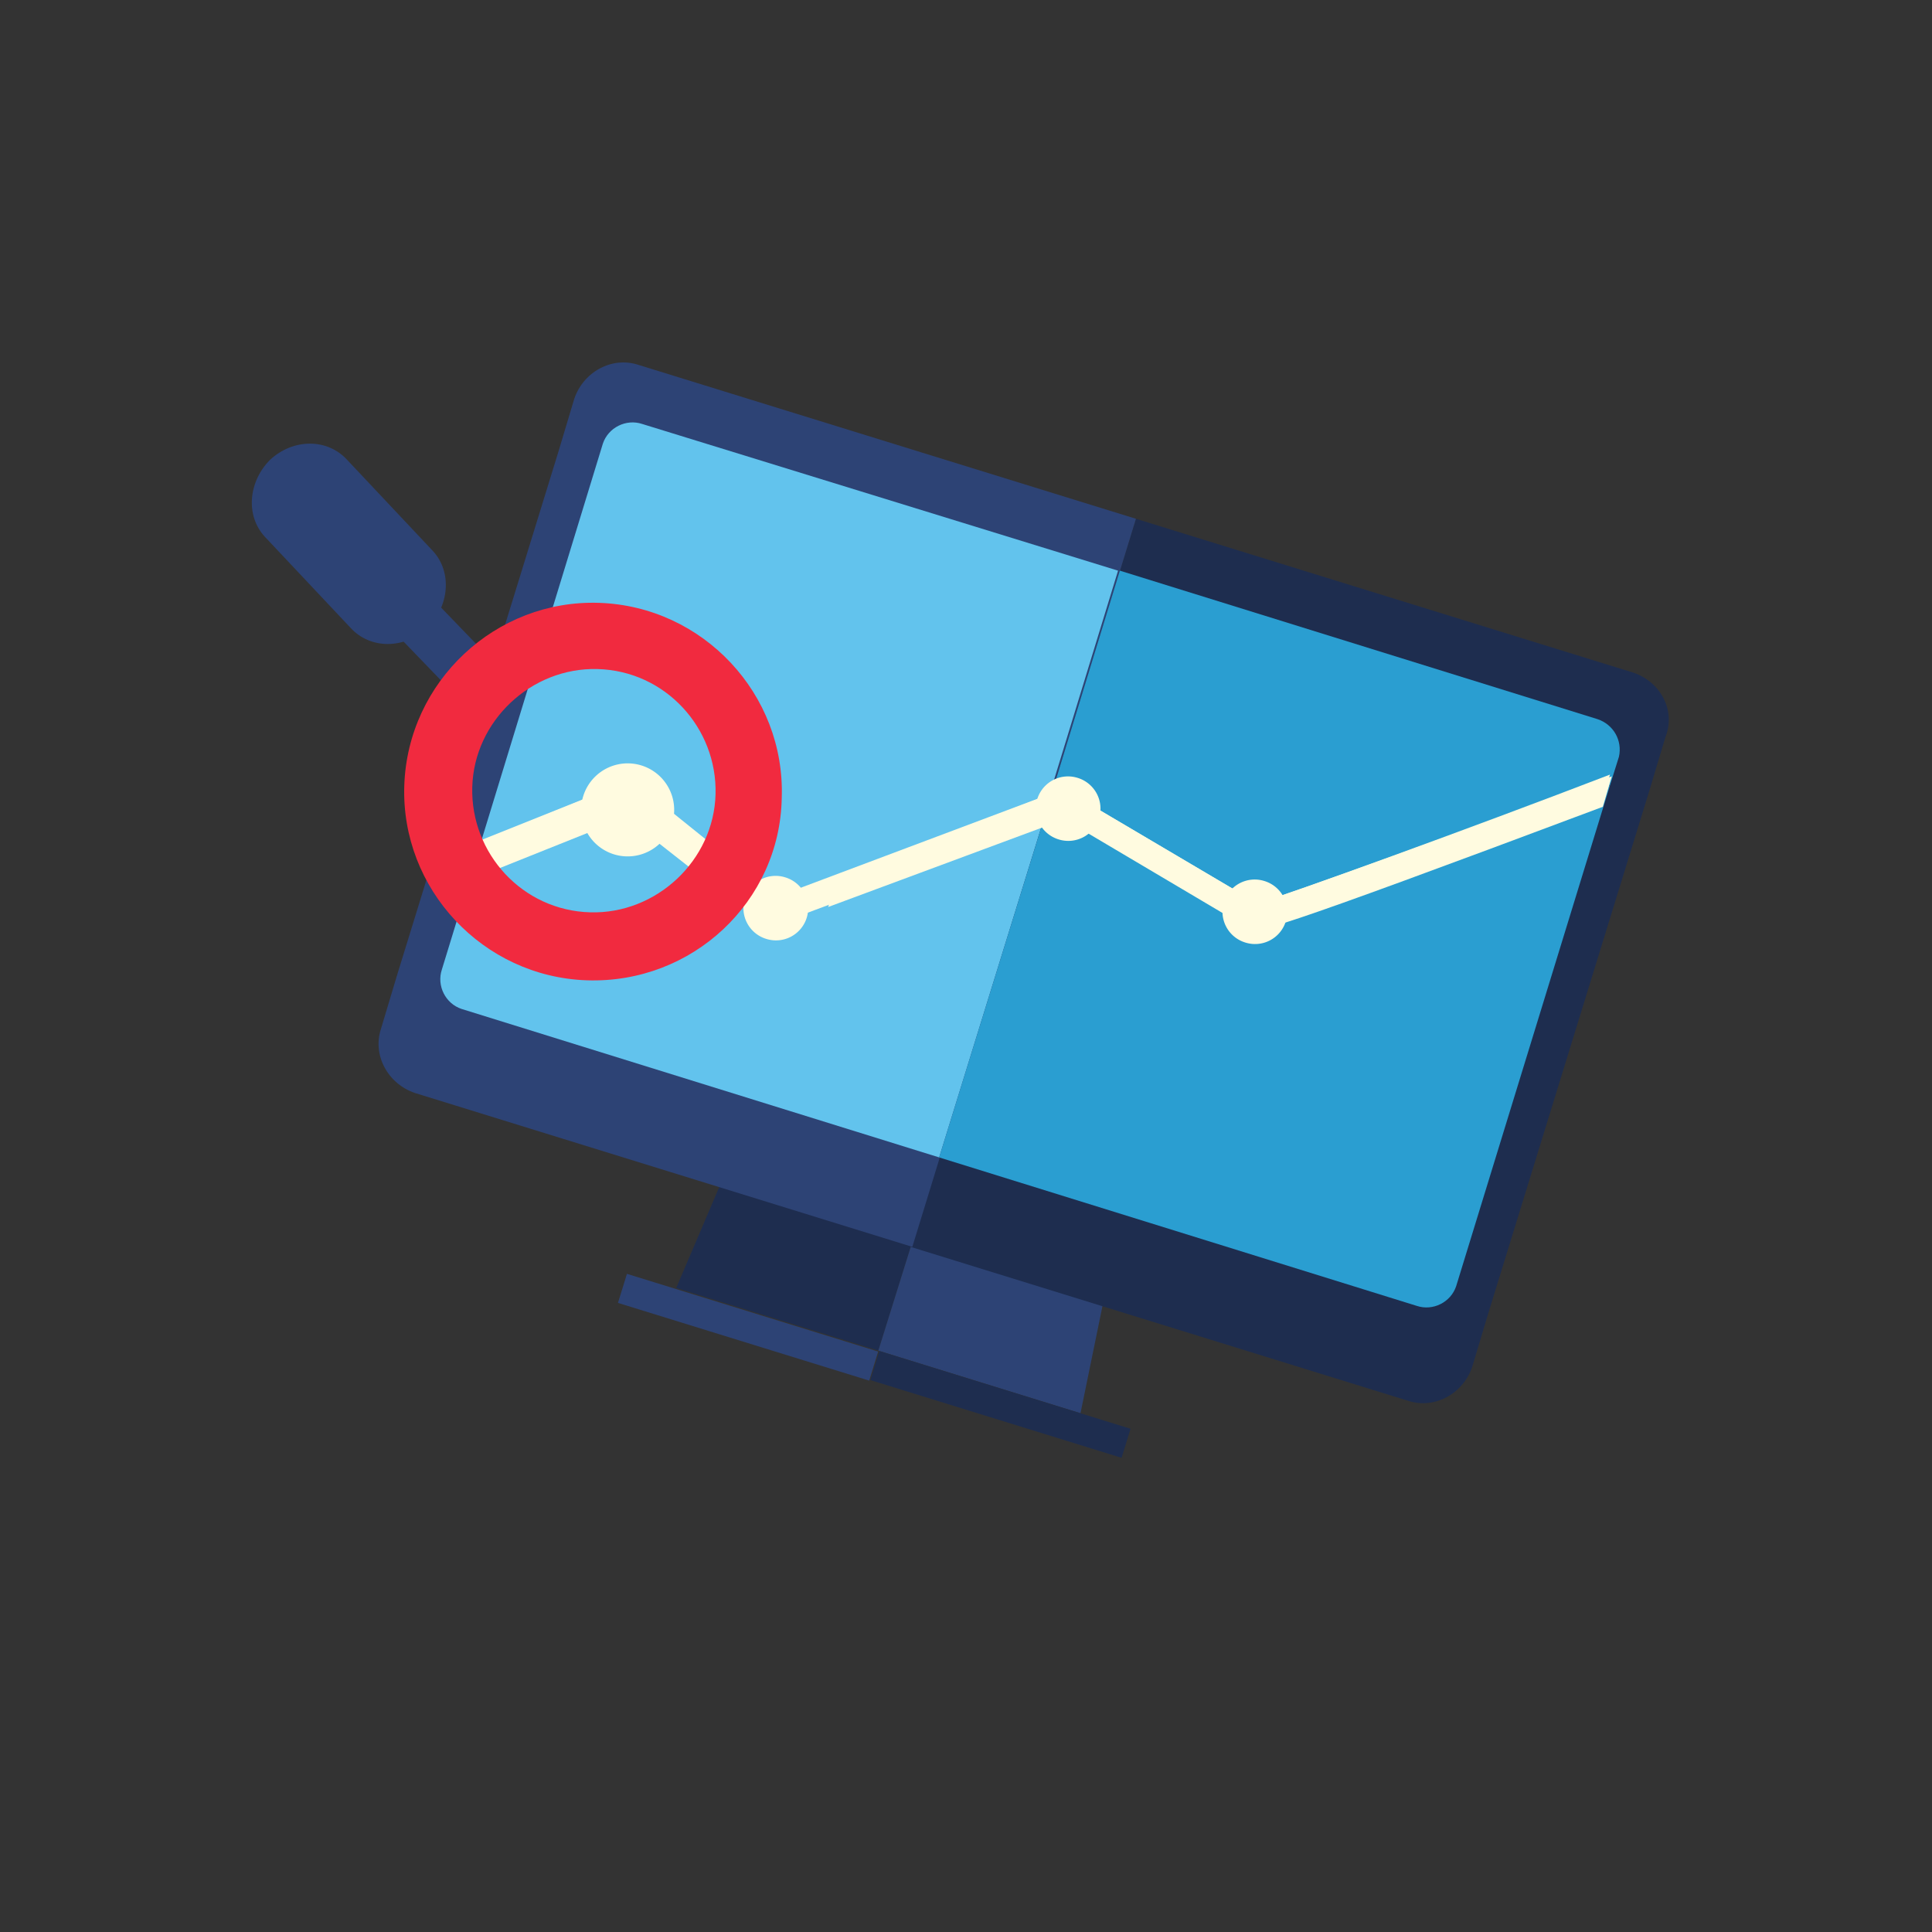 <svg class="svg-icon" style="width: 1em; height: 1em;vertical-align: middle;fill: currentColor;overflow: hidden;" viewBox="0 0 1024 1024" version="1.1" xmlns="http://www.w3.org/2000/svg"><rect x="0" y="0" width="1024" height="1024" fill="#333333" stroke="none"/><path d="M432.356 509.156L358.4 682.667l107.141 33.185L521.481 536.652z" fill="#1E2D4F" /><path d="M610.607 564.148L521.481 536.652l-55.941 179.2L572.681 749.037zM327.528 690.565l4.769-15.398 133.158 41.188-4.76 15.398z" fill="#2D4375" /><path d="M461.312 731.477l4.769-15.398 133.139 41.197-4.76 15.398z" fill="#1E2D4F" /><path d="M865.659 356.504L602.074 274.963 482.607 660.859l263.585 81.541c14.222 4.741 29.393-3.793 34.133-18.015l8.533-28.444 85.333-276.859 8.533-28.444c5.689-14.222-2.844-29.393-17.067-34.133z" fill="#1E2D4F" /><path d="M338.489 193.422c-14.222-4.741-29.393 3.793-34.133 18.015l-8.533 28.444-85.333 276.859-8.533 28.444c-4.741 14.222 3.793 29.393 18.015 34.133L483.556 660.859 602.074 274.963l-263.585-81.541z" fill="#2D4375" /><path d="M340.385 224.711c-8.533-2.844-18.015 1.896-20.859 10.43L252.207 455.111l80.593-34.133 78.696 61.63 142.222-53.096 38.874-127.052-252.207-77.748z" fill="#62C3ED" /><path d="M846.696 381.156l-253.156-78.696-38.874 127.052 9.481-3.793 101.452 59.733s151.704-54.993 187.733-69.215l4.741-15.17c1.896-8.533-2.844-17.067-11.378-19.911z" fill="#2A9ED1" /><path d="M412.444 483.556l-78.696-61.63-81.541 33.185-18.015 58.785c-2.844 8.533 1.896 18.015 10.43 20.859l253.156 78.696 56.889-183.941-142.222 54.044z" fill="#62C3ED" /><path d="M665.6 485.452l-101.452-59.733-9.481 3.793-56.889 183.941L750.933 692.148c8.533 2.844 18.015-1.896 20.859-10.43l81.541-265.481c-36.03 14.222-184.889 71.111-187.733 69.215z" fill="#2A9ED1" /><path d="M660.06 499.567a17.067 17.067 0 1 0 10.09-32.608 17.067 17.067 0 1 0-10.09 32.608Z" fill="#FFFBE0" /><path d="M561.096 444.905a17.067 17.067 0 1 0 10.094-32.607 17.067 17.067 0 1 0-10.094 32.607Z" fill="#FFFBE0" /><path d="M406.139 497.634a17.067 17.067 0 1 0 10.09-32.608 17.067 17.067 0 1 0-10.09 32.608Z" fill="#FFFBE0" /><path d="M325.39 452.802a24.652 24.652 0 1 0 14.58-47.099 24.652 24.652 0 1 0-14.58 47.099Z" fill="#FFFBE0" /><path d="M666.548 478.815l-99.556-58.785c-1.896-0.948-3.793-0.948-5.689-0.948l-148.859 55.941-75.852-58.785c-1.896-1.896-4.741-1.896-6.637-0.948l-75.852 30.341-2.844 9.481-1.896 5.689h3.793l77.748-31.289 75.852 58.785c1.896 0.948 3.793 1.896 6.637 0.948l149.807-55.941 97.659 57.837c3.793 2.844 5.689 3.793 187.733-64.474l4.741-16.119c-73.956 28.444-170.667 63.526-186.785 68.267z" fill="#FFFBE0" /><path d="M338.489 416.237c-2.844-1.896-5.689-1.896-8.533-0.948l-86.281 35.081-6.637 20.859 94.815-37.926 39.822 31.289 5.689-17.067-38.874-31.289zM666.548 478.815l-99.556-58.785c-1.896-0.948-3.793-0.948-5.689-0.948L443.733 464.593l-4.741 16.119 125.156-46.459 97.659 57.837c3.793 2.844 5.689 3.793 187.733-64.474l4.741-16.119C779.378 438.993 682.667 474.074 666.548 478.815z" fill="#FFFBE0" /><path d="M212.385 338.489c-4.741-5.689-4.741-13.274 0.948-18.963 5.689-4.741 13.274-4.741 18.963 0.948l25.6 26.548c4.741 5.689 4.741 13.274-0.948 18.963-5.689 4.741-13.274 4.741-18.963-0.948l-25.6-26.548z" fill="#2D4375" /><path d="M140.326 284.444c-10.43-11.378-8.533-29.393 2.844-40.77 12.326-11.378 30.341-11.378 40.77 0l45.511 48.356c10.43 11.378 8.533 29.393-2.844 40.77-12.326 11.378-30.341 11.378-40.77 0L140.326 284.444z" fill="#2D4375" /><path d="M414.341 422.874c1.896-54.993-41.719-101.452-96.711-103.348-54.993-1.896-101.452 41.719-103.348 96.711-1.896 54.993 41.719 101.452 96.711 103.348 55.941 1.896 102.4-41.719 103.348-96.711zM250.311 417.185c0.948-35.081 31.289-63.526 66.37-62.578 36.03 0.948 63.526 31.289 62.578 66.37-0.948 35.081-31.289 63.526-66.37 62.578-36.03-0.948-63.526-31.289-62.578-66.37z" fill="#F12A3F" /></svg>